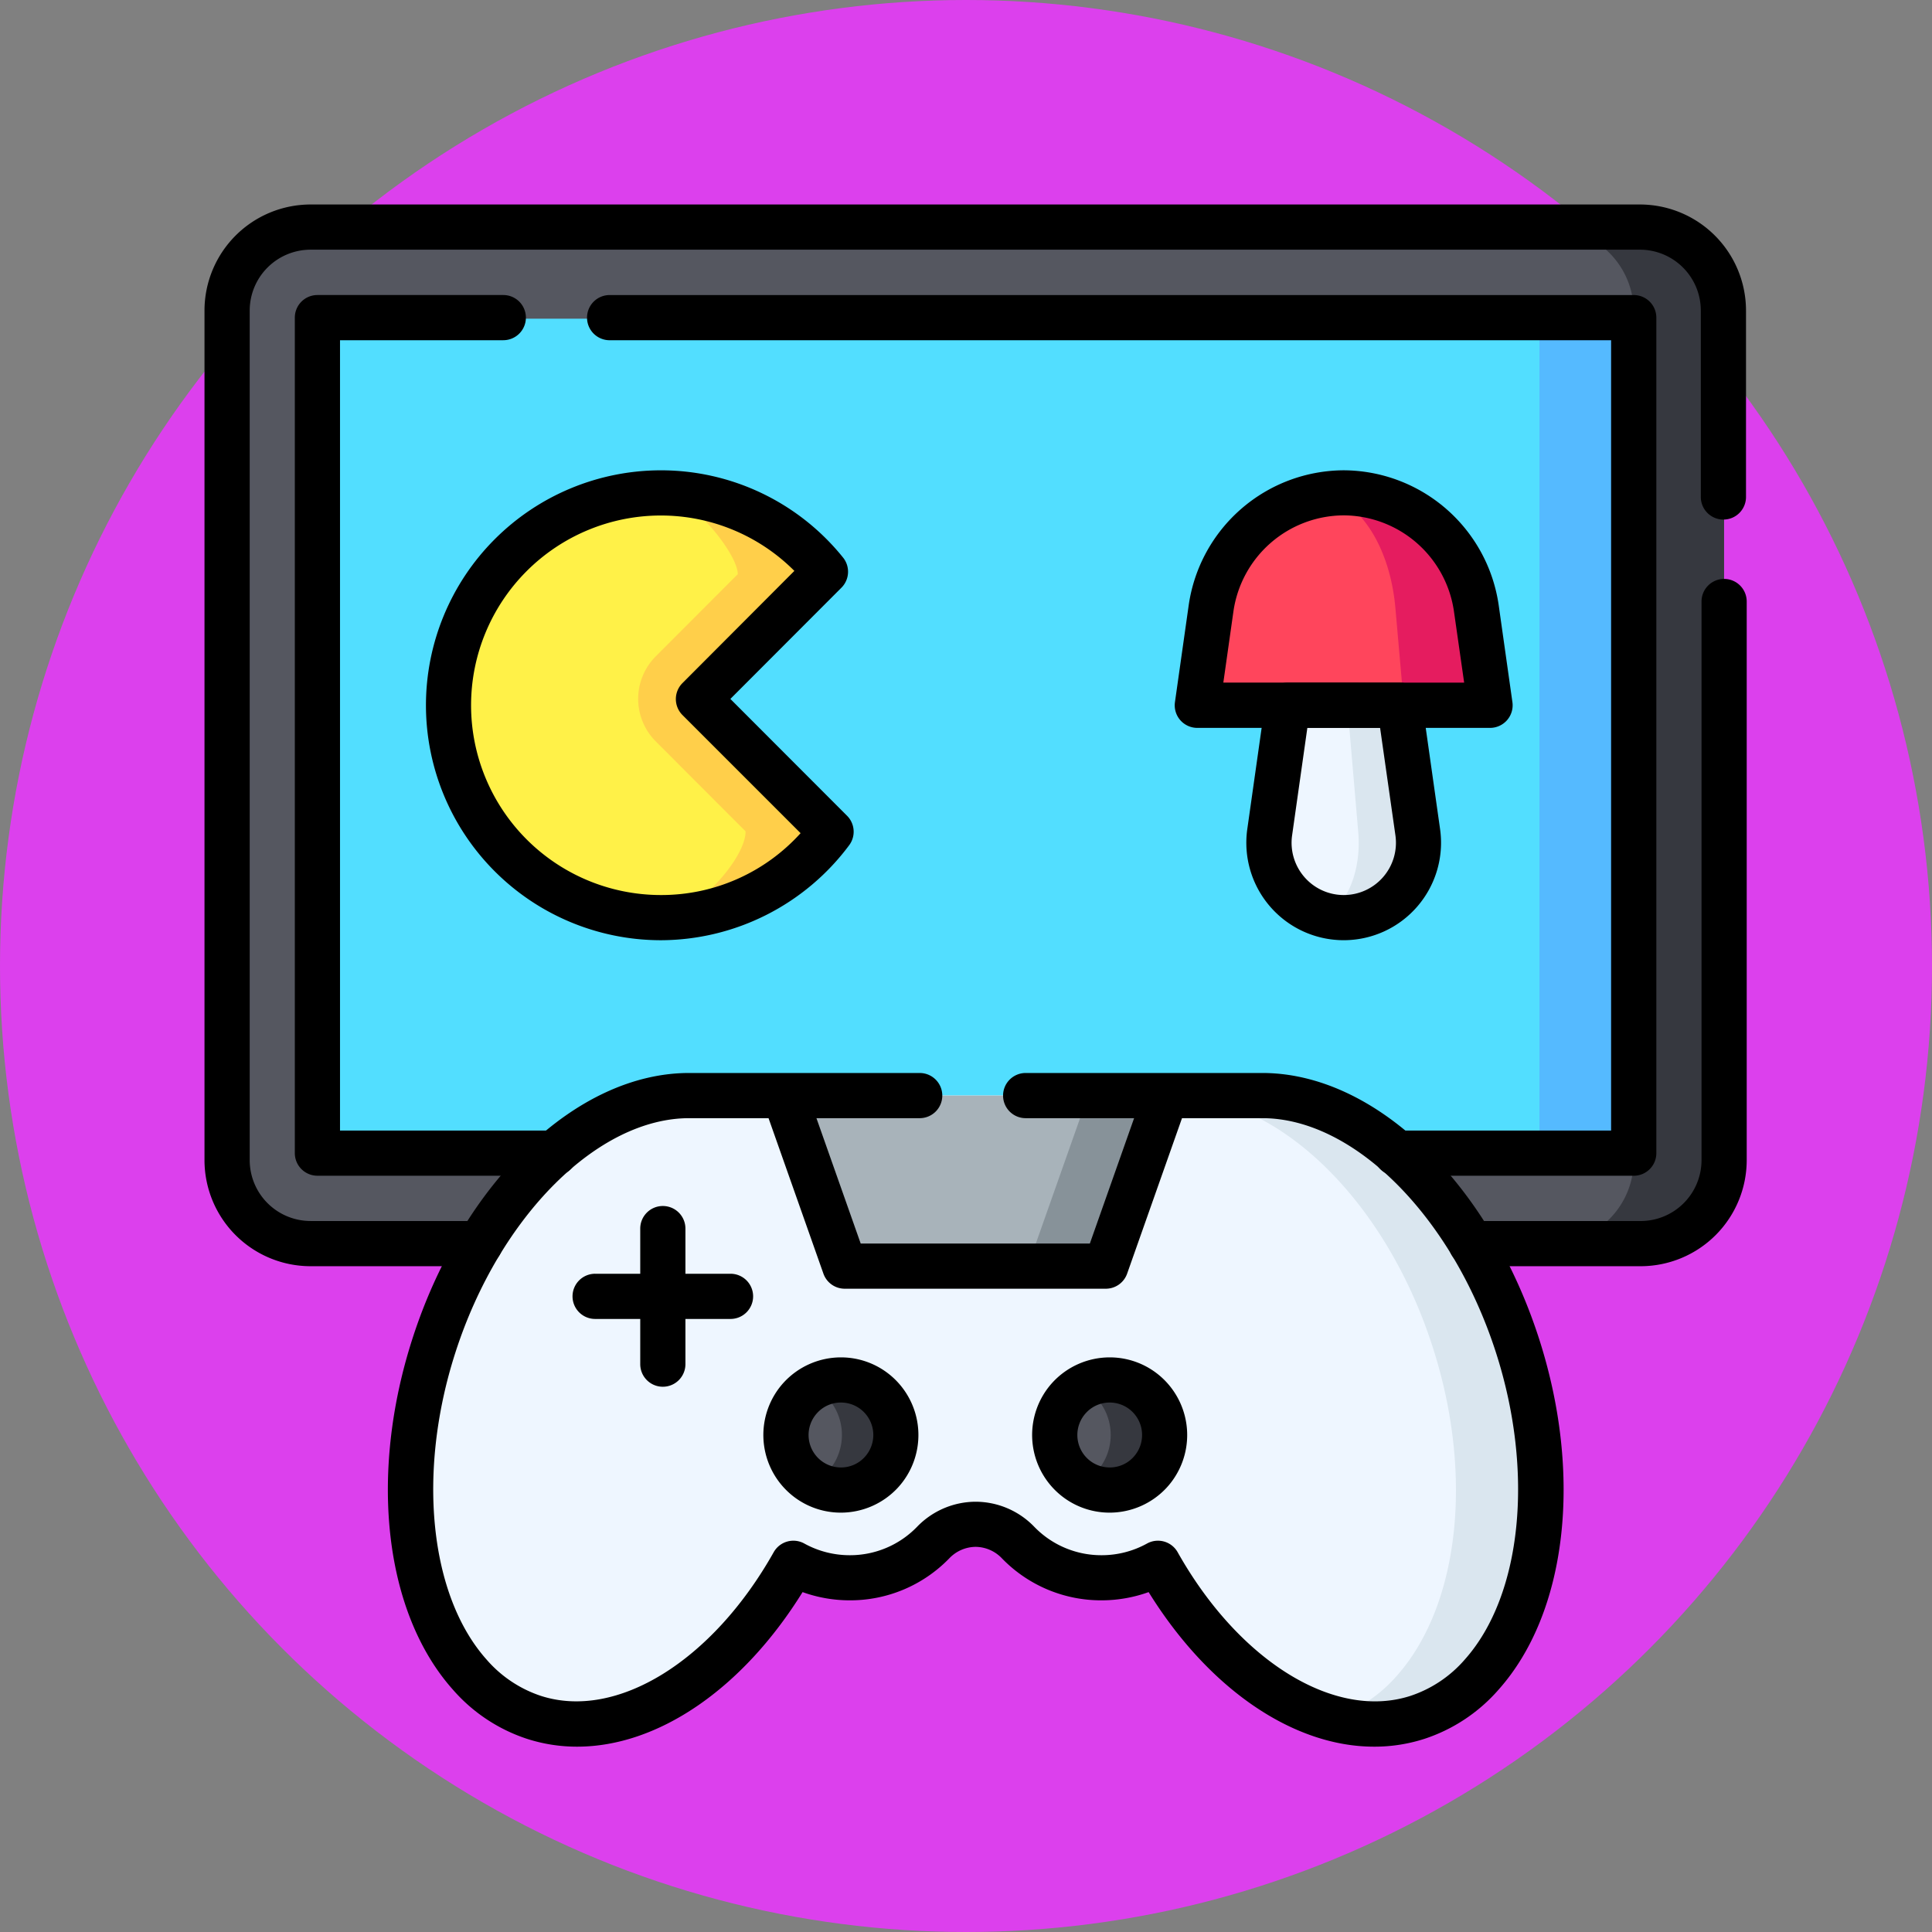 <svg xmlns="http://www.w3.org/2000/svg" xmlns:xlink="http://www.w3.org/1999/xlink" width="85" height="85" viewBox="0 0 85 85">
  <rect x="0" y="0" width="85" height="85" fill="#808080" stroke="none"/>
  <defs>
    <clipPath id="clip-path">
      <path id="path7077" d="M0-682.665H67.844v67.844H0Z" transform="translate(0 682.665)"/>
    </clipPath>
  </defs>
  <g id="Grupo_1072564" data-name="Grupo 1072564" transform="translate(-180.156 -2347)">
    <circle id="Elipse_9685" data-name="Elipse 9685" cx="42.5" cy="42.5" r="42.5" transform="translate(180.156 2347)" fill="#dc40ed"/>
    <g id="g7071" transform="translate(189.156 3038.665)">
      <g id="g7073" transform="translate(0 -682.665)">
        <g id="g7075" clip-path="url(#clip-path)">
          <g id="g7081" transform="translate(0.994 1.049)">
            <path id="path7083" d="M-596.809-33.25V4.074a3.667,3.667,0,0,1-3.668,3.668H-659a3.667,3.667,0,0,1-3.668-3.668V-33.25A3.668,3.668,0,0,1-659-36.919h58.521a3.668,3.668,0,0,1,3.668,3.669" transform="translate(662.665 36.919)" fill="#555760"/>
          </g>
          <g id="g7085" transform="translate(59.21 1.049)">
            <path id="path7087" d="M-69.239-33.25V4.074a3.667,3.667,0,0,1-3.668,3.668H-76.88a3.667,3.667,0,0,0,3.668-3.668V-33.25a3.668,3.668,0,0,0-3.668-3.669h3.973a3.668,3.668,0,0,1,3.668,3.669" transform="translate(76.88 36.919)" fill="#36383f"/>
          </g>
          <path id="path7089" d="M49.972-595.4h57.912v-36.709H49.972Z" transform="translate(-45.006 637.13)" fill="#52deff"/>
          <path id="path7091" d="M590.935-595.4h4.151v-36.709h-4.151Z" transform="translate(-532.207 637.13)" fill="#55baff"/>
          <g id="g7093" transform="translate(9.065 39.2)">
            <path id="path7095" d="M-426.977-230.835a6.41,6.41,0,0,1-2.824,1.881,6.492,6.492,0,0,1-3.716.05c-2.861-.765-5.7-3.261-7.7-6.828a5.088,5.088,0,0,1-2.478.639,5.112,5.112,0,0,1-3.667-1.544,2.726,2.726,0,0,0-.856-.6,2.531,2.531,0,0,0-1.016-.215,2.623,2.623,0,0,0-1.872.81,5.107,5.107,0,0,1-3.665,1.544,5.084,5.084,0,0,1-2.478-.639c-2.887,5.135-7.5,8.048-11.419,6.778a6.417,6.417,0,0,1-2.824-1.881,12.291,12.291,0,0,1-2.6-8.16,20.725,20.725,0,0,1,1.03-6.322c2.107-6.529,6.86-11.007,11.253-10.99h25.176a6.538,6.538,0,0,1,.835.053c4.14.521,8.421,4.833,10.391,10.937,1.866,5.781,1.11,11.475-1.569,14.482" transform="translate(474.092 256.307)" fill="#eef6ff"/>
          </g>
          <g id="g7097" transform="translate(42.8 39.253)">
            <path id="path7099" d="M-135.477-99.115c1.866,5.781,1.11,11.475-1.569,14.482a6.41,6.41,0,0,1-2.824,1.881,6.492,6.492,0,0,1-3.715.05,6.417,6.417,0,0,0,2.816-1.879c2.679-3.007,3.435-8.7,1.569-14.48-2.1-6.518-6.84-10.991-11.226-10.991h4.558c4.14.521,8.421,4.833,10.391,10.937" transform="translate(150.426 110.052)" fill="#dae6ef"/>
          </g>
          <g id="g7101" transform="translate(25.578 51.713)">
            <path id="path7103" d="M-37.954-36.9a2.417,2.417,0,0,1-2.958.458,2.419,2.419,0,0,1-.46-.337,2.423,2.423,0,0,1-.123-3.421,2.4,2.4,0,0,1,.583-.461,2.416,2.416,0,0,1,2.834.338,2.424,2.424,0,0,1,.123,3.423" transform="translate(42.142 40.969)" fill="#555760"/>
          </g>
          <g id="g7105" transform="translate(26.809 51.713)">
            <path id="path7107" d="M-26.8-36.9a2.417,2.417,0,0,1-2.958.458,2.361,2.361,0,0,0,.582-.458,2.425,2.425,0,0,0-.122-3.423,2.486,2.486,0,0,0-.46-.338,2.416,2.416,0,0,1,2.834.338A2.424,2.424,0,0,1-26.8-36.9" transform="translate(29.76 40.969)" fill="#36383f"/>
          </g>
          <g id="g7109" transform="translate(37.403 51.713)">
            <path id="path7111" d="M-37.954-36.9a2.417,2.417,0,0,1-2.958.458,2.419,2.419,0,0,1-.46-.337,2.423,2.423,0,0,1-.123-3.421,2.4,2.4,0,0,1,.583-.461,2.416,2.416,0,0,1,2.834.338,2.424,2.424,0,0,1,.123,3.423" transform="translate(42.142 40.969)" fill="#555760"/>
          </g>
          <g id="g7113" transform="translate(38.634 51.713)">
            <path id="path7115" d="M-26.8-36.9a2.417,2.417,0,0,1-2.958.458,2.361,2.361,0,0,0,.582-.458,2.425,2.425,0,0,0-.122-3.423,2.486,2.486,0,0,0-.46-.338,2.416,2.416,0,0,1,2.834.338A2.424,2.424,0,0,1-26.8-36.9" transform="translate(29.76 40.969)" fill="#36383f"/>
          </g>
          <g id="g7117" transform="translate(25.514 39.2)">
            <path id="path7119" d="M-152.147,0l-2.65,7.508h-11.489L-168.936,0Z" transform="translate(168.936)" fill="#a8b3ba"/>
          </g>
          <g id="g7121" transform="translate(36.219 39.2)">
            <path id="path7123" d="M-24.016,0l-2.65,7.508h3.435L-20.582,0Z" transform="translate(26.667)" fill="#879299"/>
          </g>
          <g id="g7125" transform="translate(10.732 12.685)">
            <path id="path7127" d="M-152.5-135.057a9.309,9.309,0,0,1-7.434,3.782H-160a9.336,9.336,0,0,1-9.33-9.343A9.335,9.335,0,0,1-160-149.96h.057a9.3,9.3,0,0,1,7.2,3.466l-5.588,5.6Z" transform="translate(169.333 149.96)" fill="#fff148"/>
          </g>
          <g id="g7129" transform="translate(19.078 12.686)">
            <path id="path7131" d="M-76.865-135.045a9.309,9.309,0,0,1-7.434,3.782c1.374-.077,3.678-2.551,3.678-3.792l-3.951-3.957a2.649,2.649,0,0,1,0-3.745l3.607-3.613c0-.921-2.116-3.5-3.342-3.576a9.3,9.3,0,0,1,7.2,3.466l-5.588,5.6Z" transform="translate(85.346 149.946)" fill="#ffcf4a"/>
          </g>
          <g id="g7133" transform="translate(46.827 22.028)">
            <path id="path7135" d="M-59.622-54.876a3.292,3.292,0,0,1-3.289,3.288,3.245,3.245,0,0,1-.824-.1,3.3,3.3,0,0,1-2.433-3.653l.792-5.585h4.929l.791,5.585a3.344,3.344,0,0,1,.033.47" transform="translate(66.201 60.932)" fill="#eef6ff"/>
          </g>
          <g id="g7137" transform="translate(49.293 22.028)">
            <path id="path7139" d="M-37.274-54.876a3.292,3.292,0,0,1-3.289,3.288,3.245,3.245,0,0,1-.824-.1c.863-.371,1.485-1.675,1.485-3.181,0-.155-.007-.313-.02-.472l-.478-5.585h2.3l.791,5.585a3.344,3.344,0,0,1,.033.47" transform="translate(41.387 60.932)" fill="#dae6ef"/>
          </g>
          <g id="g7141" transform="translate(43.677 12.685)">
            <path id="path7143" d="M-116.72-84.67H-129.6l.606-4.273a5.894,5.894,0,0,1,5.015-5.013,5.973,5.973,0,0,1,.819-.057,5.894,5.894,0,0,1,5.833,5.07Z" transform="translate(129.6 94.013)" fill="#ff455c"/>
          </g>
          <g id="g7145" transform="translate(49.298 12.685)">
            <path id="path7147" d="M-65.781-84.67h-3.79l-.375-4.273c-.231-2.634-1.511-4.655-3.094-5.013a5.973,5.973,0,0,1,.819-.057,5.894,5.894,0,0,1,5.833,5.07Z" transform="translate(73.04 94.013)" fill="#e51c5f"/>
          </g>
          <g id="g7149" transform="translate(0 0)">
            <path id="path7151" d="M-109.873-413.289h-7.462A4.67,4.67,0,0,1-122-417.956V-455.33A4.67,4.67,0,0,1-117.335-460h58.493a4.67,4.67,0,0,1,4.662,4.668v8.2a.994.994,0,0,1-.994.994.994.994,0,0,1-.994-.994v-8.2a2.68,2.68,0,0,0-2.675-2.68h-58.493a2.68,2.68,0,0,0-2.675,2.68v37.374a2.68,2.68,0,0,0,2.675,2.68h7.462a.994.994,0,0,1,.994.994A.994.994,0,0,1-109.873-413.289Z" transform="translate(121.997 459.997)"/>
          </g>
          <g id="g7153" transform="translate(54.726 16.47)">
            <path id="path7155" d="M-113.541,20.238H-121a.994.994,0,0,1-.994-.994.994.994,0,0,1,.994-.994h7.462a2.68,2.68,0,0,0,2.675-2.68V-9.006a.994.994,0,0,1,.994-.994.994.994,0,0,1,.994.994V15.571A4.67,4.67,0,0,1-113.541,20.238Z" transform="translate(121.997 10)"/>
          </g>
          <g id="g7157" transform="translate(16.827 3.981)">
            <path id="path7159" d="M36.051,28.747H25.6a.994.994,0,0,1,0-1.988h9.455V-8.012H-9.006A.994.994,0,0,1-10-9.006.994.994,0,0,1-9.006-10H36.051a.994.994,0,0,1,.994.994V27.753A.994.994,0,0,1,36.051,28.747Z" transform="translate(10 10)"/>
          </g>
          <g id="g7161" transform="translate(3.972 3.981)">
            <path id="path7163" d="M-103.7-341.133h-10.449a.994.994,0,0,1-.994-.994v-36.759a.994.994,0,0,1,.994-.994h8.178a.994.994,0,0,1,.994.994.994.994,0,0,1-.994.994h-7.184v34.771h9.455a.994.994,0,0,1,.994.994A.994.994,0,0,1-103.7-341.133Z" transform="translate(115.142 379.879)"/>
          </g>
          <g id="g7165" transform="translate(8.064 38.206)">
            <path id="path7167" d="M-192.074,19.639c-3.53,0-7.256-2.507-9.918-6.8a6.136,6.136,0,0,1-2.074.362,6.07,6.07,0,0,1-4.377-1.844,1.622,1.622,0,0,0-1.161-.509,1.623,1.623,0,0,0-1.162.509,6.069,6.069,0,0,1-4.377,1.844,6.136,6.136,0,0,1-2.074-.362c-2.662,4.291-6.388,6.8-9.918,6.8a7.147,7.147,0,0,1-2.21-.346,7.38,7.38,0,0,1-3.26-2.167c-3.013-3.382-3.709-9.446-1.773-15.447,2.225-6.9,7.243-11.7,12.2-11.679h10.114a.994.994,0,0,1,.994.994.994.994,0,0,1-.994.994h-10.118c-4.042-.016-8.375,4.317-10.306,10.3-1.7,5.262-1.149,10.693,1.365,13.515a5.42,5.42,0,0,0,2.388,1.6c3.334,1.079,7.547-1.52,10.247-6.319a.994.994,0,0,1,1.348-.382,4.126,4.126,0,0,0,2,.514,4.1,4.1,0,0,0,2.955-1.245,3.594,3.594,0,0,1,2.584-1.108,3.594,3.594,0,0,1,2.583,1.108,4.1,4.1,0,0,0,2.955,1.245,4.125,4.125,0,0,0,2-.514.994.994,0,0,1,1.348.382c2.7,4.8,6.913,7.4,10.247,6.319a5.421,5.421,0,0,0,2.388-1.6c2.514-2.822,3.063-8.253,1.365-13.515-1.931-5.985-6.264-10.318-10.3-10.3h-10.387a.994.994,0,0,1-.994-.994.994.994,0,0,1,.994-.994h10.383c4.954-.019,9.973,4.783,12.2,11.679,1.936,6,1.24,12.065-1.773,15.447a7.381,7.381,0,0,1-3.26,2.167A7.151,7.151,0,0,1-192.074,19.639Z" transform="translate(235.463 10.001)"/>
          </g>
          <g id="g7169" transform="translate(24.586 50.719)">
            <path id="path7171" d="M-47.482-16.529a3.4,3.4,0,0,1,2.324.916,3.422,3.422,0,0,1,.173,4.826,3.422,3.422,0,0,1-2.5,1.089,3.4,3.4,0,0,1-2.324-.916,3.421,3.421,0,0,1-.173-4.826A3.422,3.422,0,0,1-47.482-16.529Zm0,4.843a1.409,1.409,0,0,0,1.043-.455,1.431,1.431,0,0,0-.072-2.019,1.418,1.418,0,0,0-.969-.382,1.409,1.409,0,0,0-1.043.455,1.431,1.431,0,0,0,.072,2.019A1.418,1.418,0,0,0-47.483-11.686Z" transform="translate(50.893 16.529)"/>
          </g>
          <g id="g7173" transform="translate(36.411 50.719)">
            <path id="path7175" d="M-47.482-16.529a3.4,3.4,0,0,1,2.324.916,3.422,3.422,0,0,1,.173,4.826,3.422,3.422,0,0,1-2.5,1.089,3.4,3.4,0,0,1-2.324-.916,3.421,3.421,0,0,1-.173-4.826A3.422,3.422,0,0,1-47.482-16.529Zm0,4.843a1.409,1.409,0,0,0,1.043-.455,1.431,1.431,0,0,0-.072-2.019,1.418,1.418,0,0,0-.969-.382,1.409,1.409,0,0,0-1.043.455,1.431,1.431,0,0,0,.072,2.019A1.418,1.418,0,0,0-47.483-11.686Z" transform="translate(50.893 16.529)"/>
          </g>
          <g id="g7177" transform="translate(19.168 44.059)">
            <path id="path7179" d="M-9.006-2.048A.994.994,0,0,1-10-3.042V-9.006A.994.994,0,0,1-9.006-10a.994.994,0,0,1,.994.994v5.964A.994.994,0,0,1-9.006-2.048Z" transform="translate(10 10)"/>
          </g>
          <g id="g7181" transform="translate(16.19 47.04)">
            <path id="path7183" d="M-62.98-8.012h-5.956a.994.994,0,0,1-.994-.994A.994.994,0,0,1-68.935-10h5.956a.994.994,0,0,1,.994.994A.994.994,0,0,1-62.98-8.012Z" transform="translate(69.929 10)"/>
          </g>
          <g id="g7185" transform="translate(47.656 51.016)">
            <path id="path7187"/>
          </g>
          <g id="g7189" transform="translate(47.656 45.052)">
            <path id="path7191"/>
          </g>
          <g id="g7193" transform="translate(44.678 48.034)">
            <path id="path7195"/>
          </g>
          <g id="g7197" transform="translate(50.634 48.034)">
            <path id="path7199"/>
          </g>
          <g id="g7201" transform="translate(24.577 38.869)">
            <path id="path7203" d="M-163.289,5.5h-11.489a.994.994,0,0,1-.937-.663l-2.65-7.508,1.874-.662,2.416,6.845h10.082l2.416-6.845,1.874.662-2.65,7.508A.994.994,0,0,1-163.289,5.5Z" transform="translate(178.365 3.329)"/>
          </g>
          <g id="g7205" transform="translate(9.738 11.691)">
            <path id="path7207" d="M-110.333-101.2a10.281,10.281,0,0,1,8.028,3.837.994.994,0,0,1-.07,1.327l-4.887,4.894,5.131,5.137a.994.994,0,0,1,.1,1.294,10.37,10.37,0,0,1-8.3,4.185,10.342,10.342,0,0,1-10.324-10.337A10.342,10.342,0,0,1-110.333-101.2Zm5.887,4.425a8.294,8.294,0,0,0-5.887-2.437,8.352,8.352,0,0,0-8.337,8.349,8.352,8.352,0,0,0,8.337,8.349,8.25,8.25,0,0,0,6.161-2.722l-5.2-5.2a.994.994,0,0,1,0-1.4Z" transform="translate(120.657 101.201)"/>
          </g>
          <g id="g7209" transform="translate(19.544 17.158)">
            <path id="path7211"/>
          </g>
          <g id="g7213" transform="translate(45.833 21.034)">
            <path id="path7215" d="M-66.08-10h4.929a.994.994,0,0,1,.984.854l.792,5.586A4.289,4.289,0,0,1-60.383-.144a4.28,4.28,0,0,1-3.233,1.475A4.28,4.28,0,0,1-66.848-.144,4.289,4.289,0,0,1-67.856-3.56l.792-5.586A.994.994,0,0,1-66.08-10Zm4.066,1.988h-3.2l-.671,4.732a2.3,2.3,0,0,0,.541,1.833,2.293,2.293,0,0,0,1.732.791,2.293,2.293,0,0,0,1.732-.791,2.3,2.3,0,0,0,.541-1.833Z" transform="translate(67.899 10)"/>
          </g>
          <g id="g7217" transform="translate(42.683 11.691)">
            <path id="path7219" d="M-67.366-10a6.922,6.922,0,0,1,6.818,5.925L-59.943.2a.994.994,0,0,1-.234.791.994.994,0,0,1-.75.342h-12.88a.994.994,0,0,1-.75-.342A.994.994,0,0,1-74.79.2l.606-4.272A6.921,6.921,0,0,1-67.366-10Zm5.3,9.343L-62.516-3.8a4.925,4.925,0,0,0-4.85-4.217A4.924,4.924,0,0,0-72.216-3.8l-.445,3.139Z" transform="translate(74.8 10)"/>
          </g>
          <g id="g7221" transform="translate(35.632 21.941)">
            <path id="path7223"/>
          </g>
          <g id="g7225" transform="translate(39.391 22.028)">
            <path id="path7227"/>
          </g>
          <g id="g7229" transform="translate(32.009 21.941)">
            <path id="path7231"/>
          </g>
          <g id="g7233" transform="translate(28.454 21.941)">
            <path id="path7235"/>
          </g>
        </g>
      </g>
    </g>
  </g>
</svg>

